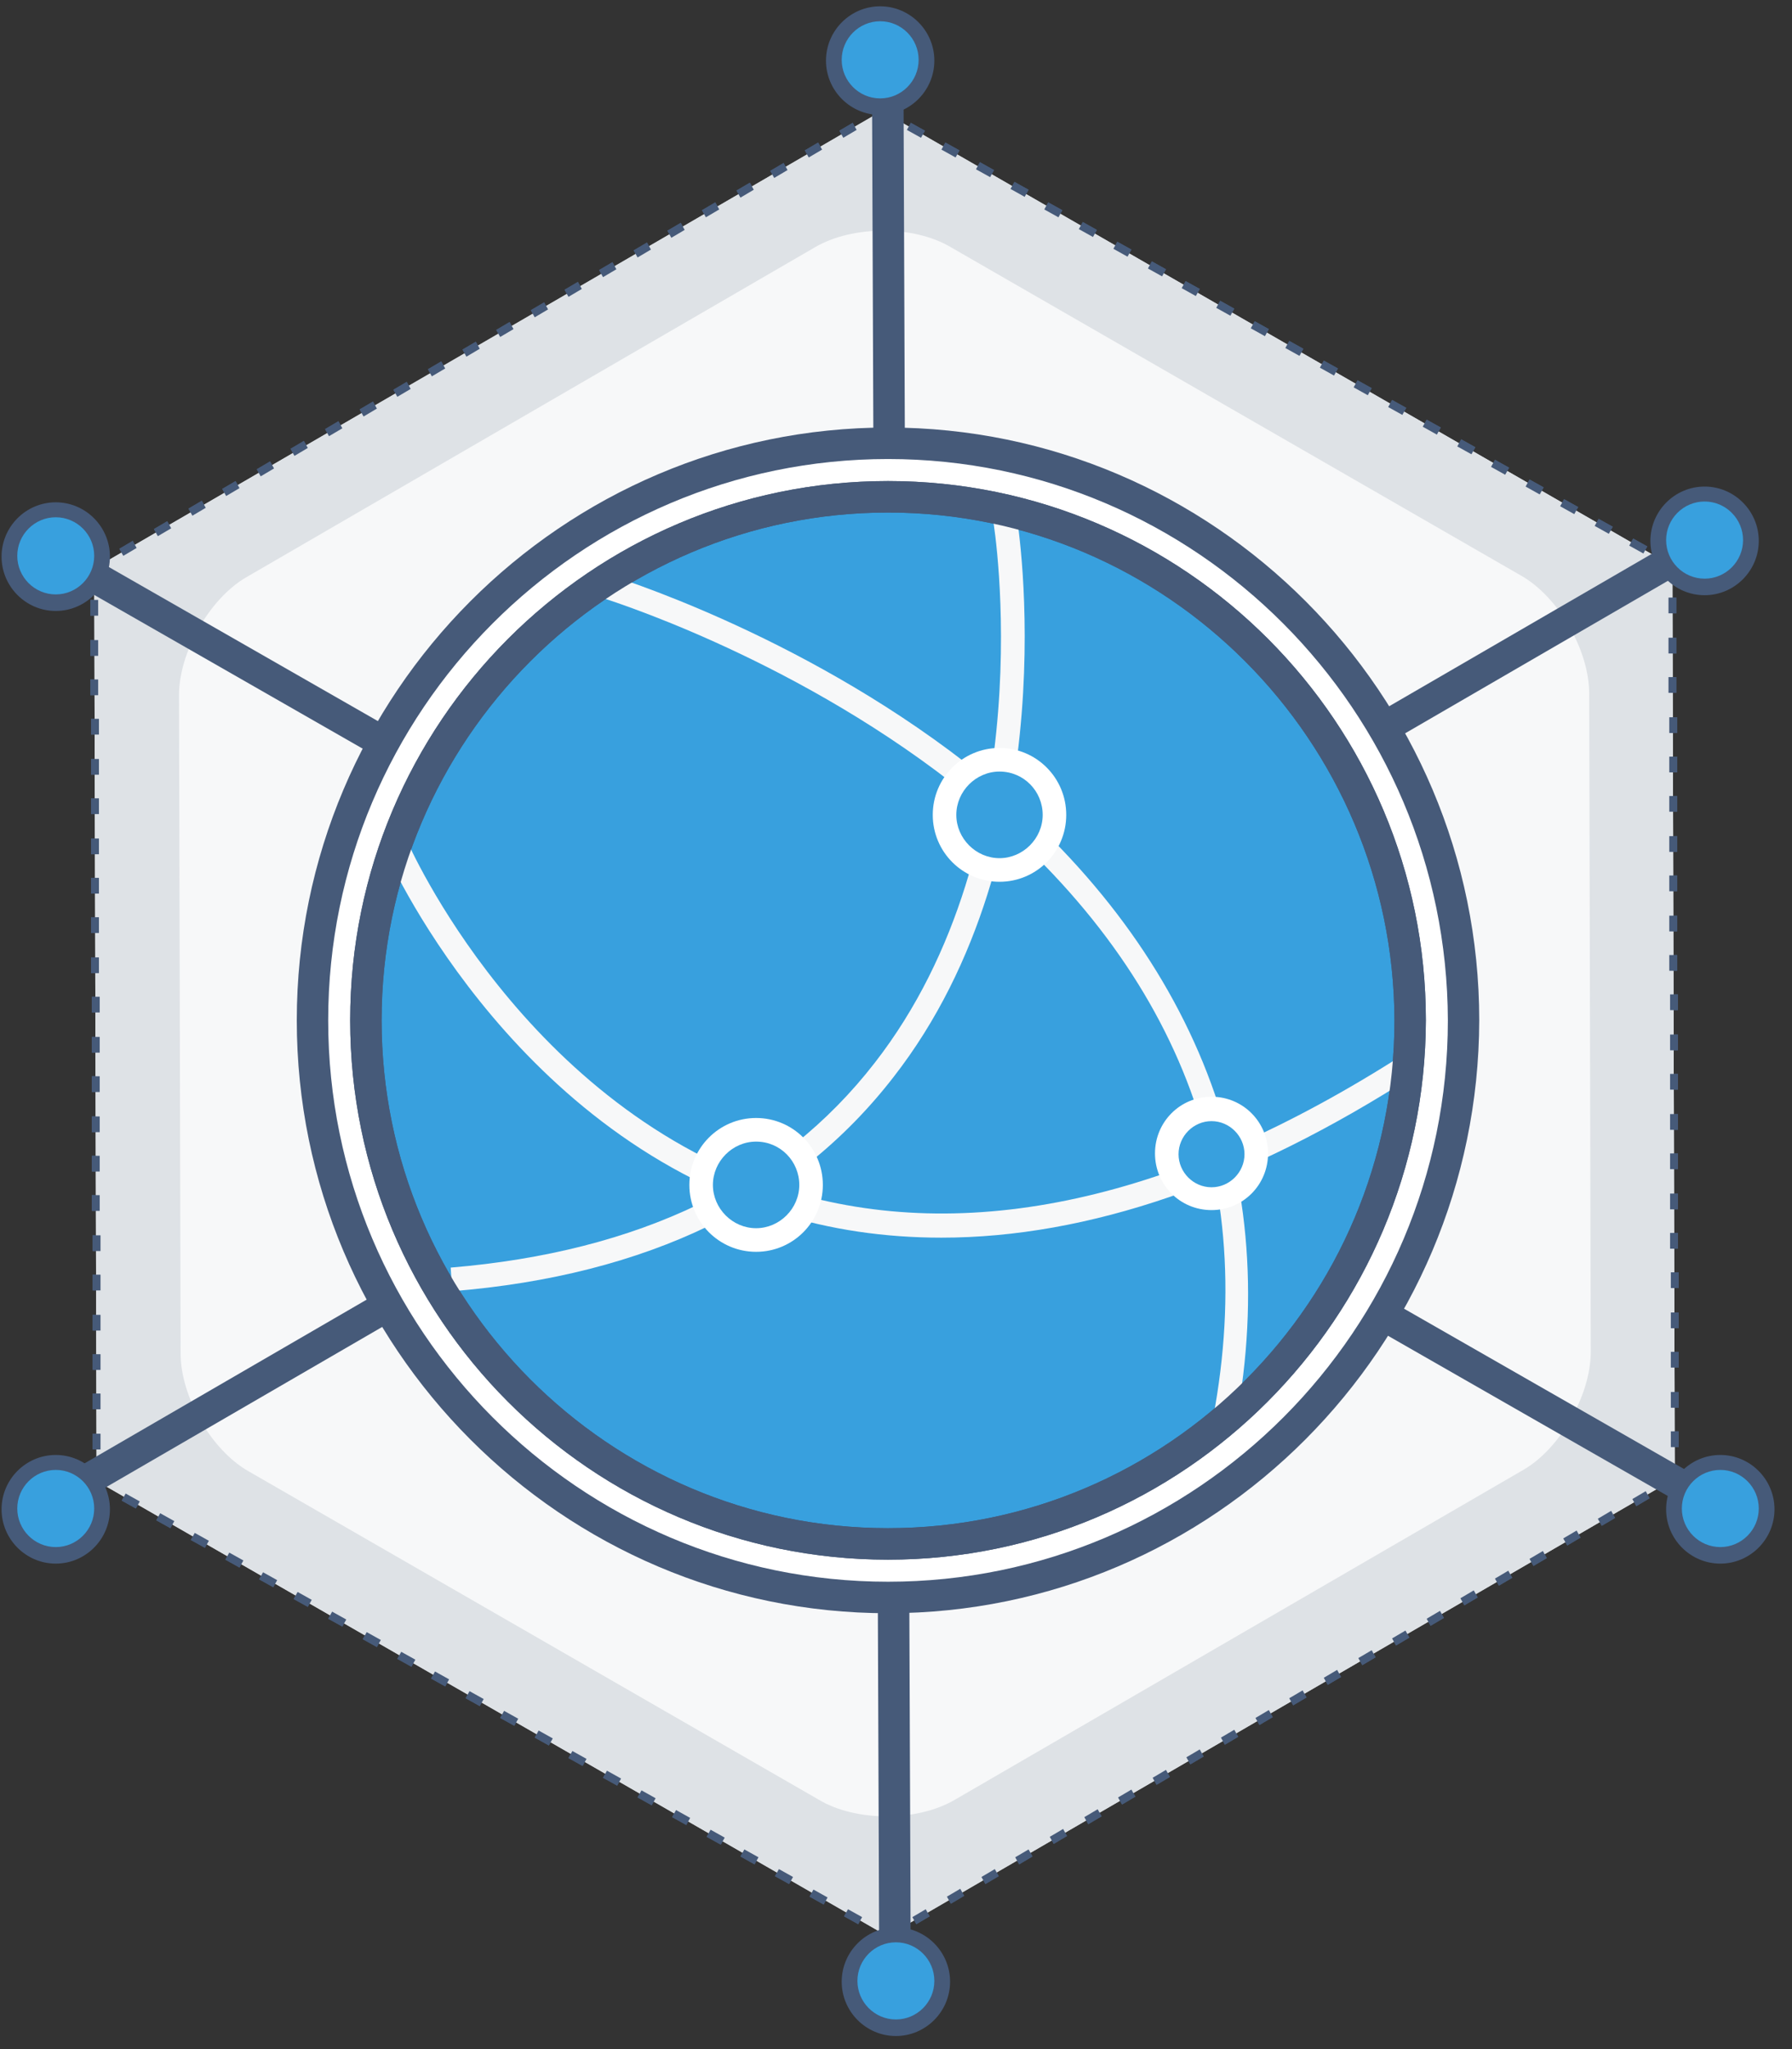 <?xml version="1.0" encoding="UTF-8"?>
<svg width="70px" height="80px" viewBox="0 0 70 80" version="1.1" xmlns="http://www.w3.org/2000/svg" xmlns:xlink="http://www.w3.org/1999/xlink">
    <rect x="0" y="0" width="70" height="80" fill="#333333" stroke="none"/>
    <!-- Generator: Sketch 50 (54983) - http://www.bohemiancoding.com/sketch -->
    <title>未标题-3</title>
    <desc>Created with Sketch.</desc>
    <defs></defs>
    <g id="Page-1" stroke="none" stroke-width="1" fill="none" fill-rule="evenodd">
        <g id="官网-中国队列共享平台" transform="translate(-915, -1215)" fill-rule="nonzero">
            <g id="未标题-3" transform="translate(915, 1215)">
                <g id="XMLID_80_" transform="translate(3.374, 3.996)">
                    <g id="XMLID_29_" transform="translate(0.307, 0.307)" fill="#DEE2E6">
                        <polygon id="Shape" points="0.092 53.515 0 17.89 30.763 0.031 61.648 17.797 61.74 53.423 30.977 71.282"></polygon>
                    </g>
                    <g id="XMLID_16_" fill="#465A79">
                        <g id="XMLID_28_" transform="translate(0, 53.484)">
                            <polygon id="XMLID_399_" points="0.613 0.615 0.245 0.43 0.245 0.031 0.552 0.031 0.552 0.246 0.767 0.369"></polygon>
                        </g>
                        <g id="XMLID_27_" transform="translate(0, 19.365)">
                            <path d="M0.245,33.228 L0.245,32.613 L0.552,32.613 L0.552,33.228 L0.245,33.228 Z M0.245,31.66 L0.245,31.045 L0.552,31.045 L0.552,31.66 L0.245,31.66 Z M0.245,30.123 L0.245,29.509 L0.552,29.509 L0.552,30.123 L0.245,30.123 Z M0.245,28.586 L0.245,27.972 L0.552,27.972 L0.552,28.586 L0.245,28.586 Z M0.245,27.019 L0.245,26.404 L0.552,26.404 L0.552,27.019 L0.245,27.019 Z M0.245,25.482 L0.245,24.867 L0.552,24.867 L0.552,25.482 L0.245,25.482 Z M0.215,23.914 L0.215,23.299 L0.521,23.299 L0.521,23.914 L0.215,23.914 Z M0.215,22.377 L0.215,21.763 L0.521,21.763 L0.521,22.377 L0.215,22.377 Z M0.215,20.84 L0.215,20.226 L0.521,20.226 L0.521,20.84 L0.215,20.84 Z M0.215,19.273 L0.215,18.658 L0.521,18.658 L0.521,19.273 L0.215,19.273 Z M0.215,17.736 L0.215,17.121 L0.521,17.121 L0.521,17.736 L0.215,17.736 Z M0.215,16.168 L0.215,15.553 L0.521,15.553 L0.521,16.168 L0.215,16.168 Z M0.184,14.631 L0.184,14.017 L0.491,14.017 L0.491,14.631 L0.184,14.631 Z M0.184,13.064 L0.184,12.449 L0.491,12.449 L0.491,13.064 L0.184,13.064 Z M0.184,11.527 L0.184,10.912 L0.491,10.912 L0.491,11.527 L0.184,11.527 Z M0.184,9.99 L0.184,9.375 L0.491,9.375 L0.491,9.99 L0.184,9.99 Z M0.184,8.422 L0.184,7.807 L0.491,7.807 L0.491,8.422 L0.184,8.422 Z M0.184,6.885 L0.184,6.271 L0.491,6.271 L0.491,6.885 L0.184,6.885 Z M0.184,5.318 L0.184,4.703 L0.491,4.703 L0.491,5.318 L0.184,5.318 Z M0.153,3.781 L0.153,3.166 L0.46,3.166 L0.46,3.781 L0.153,3.781 Z M0.153,2.244 L0.153,1.629 L0.46,1.629 L0.46,2.244 L0.153,2.244 Z M0.153,0.676 L0.153,0.061 L0.46,0.061 L0.46,0.676 L0.153,0.676 Z" id="XMLID_376_"></path>
                        </g>
                        <g id="XMLID_26_" transform="translate(0, 17.828)">
                            <polygon id="XMLID_375_" points="0.153 0.676 0.153 0.277 0.491 0.061 0.644 0.338 0.46 0.461 0.46 0.676"></polygon>
                        </g>
                        <g id="XMLID_25_" transform="translate(1.227, 0.615)">
                            <path d="M0.215,17.09 L0.061,16.814 L0.583,16.506 L0.736,16.783 L0.215,17.09 Z M1.564,16.322 L1.411,16.045 L1.932,15.738 L2.086,16.015 L1.564,16.322 Z M2.914,15.523 L2.76,15.246 L3.282,14.939 L3.435,15.215 L2.914,15.523 Z M4.233,14.754 L4.079,14.478 L4.601,14.17 L4.754,14.447 L4.233,14.754 Z M5.582,13.986 L5.429,13.709 L5.95,13.402 L6.103,13.678 L5.582,13.986 Z M6.901,13.187 L6.748,12.91 L7.269,12.603 L7.422,12.879 L6.901,13.187 Z M8.25,12.418 L8.097,12.142 L8.618,11.834 L8.772,12.111 L8.25,12.418 Z M9.6,11.65 L9.447,11.373 L9.968,11.066 L10.121,11.342 L9.6,11.65 Z M10.919,10.881 L10.765,10.605 L11.287,10.297 L11.44,10.574 L10.919,10.881 Z M12.268,10.082 L12.115,9.805 L12.636,9.498 L12.79,9.775 L12.268,10.082 Z M13.618,9.314 L13.464,9.037 L13.986,8.73 L14.139,9.006 L13.618,9.314 Z M14.937,8.545 L14.783,8.269 L15.305,7.961 L15.458,8.238 L14.937,8.545 Z M16.286,7.777 L16.133,7.5 L16.654,7.193 L16.808,7.469 L16.286,7.777 Z M17.605,6.978 L17.452,6.701 L17.973,6.394 L18.126,6.67 L17.605,6.978 Z M18.954,6.209 L18.801,5.932 L19.323,5.625 L19.476,5.902 L18.954,6.209 Z M20.304,5.441 L20.151,5.164 L20.672,4.857 L20.825,5.133 L20.304,5.441 Z M21.623,4.672 L21.469,4.396 L21.991,4.088 L22.144,4.365 L21.623,4.672 Z M22.972,3.873 L22.819,3.596 L23.34,3.289 L23.494,3.566 L22.972,3.873 Z M24.322,3.105 L24.168,2.828 L24.69,2.521 L24.843,2.797 L24.322,3.105 Z M25.641,2.336 L25.487,2.059 L26.009,1.752 L26.162,2.029 L25.641,2.336 Z M26.99,1.537 L26.837,1.26 L27.358,0.953 L27.512,1.23 L26.99,1.537 Z M28.34,0.768 L28.186,0.492 L28.708,0.184 L28.861,0.461 L28.34,0.768 Z" id="XMLID_352_"></path>
                        </g>
                        <g id="XMLID_24_" transform="translate(30.671, 0)">
                            <polygon id="XMLID_351_" points="0.215 0.615 0.061 0.338 0.399 0.154 0.736 0.338 0.583 0.615 0.399 0.492"></polygon>
                        </g>
                        <g id="XMLID_23_" transform="translate(31.898, 0.615)">
                            <path d="M28.922,16.998 L28.37,16.691 L28.524,16.414 L29.076,16.722 L28.922,16.998 Z M27.573,16.23 L27.021,15.922 L27.174,15.646 L27.726,15.953 L27.573,16.23 Z M26.223,15.461 L25.671,15.154 L25.825,14.877 L26.377,15.185 L26.223,15.461 Z M24.874,14.693 L24.322,14.385 L24.475,14.109 L25.027,14.416 L24.874,14.693 Z M23.524,13.924 L22.972,13.617 L23.126,13.34 L23.678,13.648 L23.524,13.924 Z M22.206,13.125 L21.653,12.818 L21.807,12.541 L22.359,12.849 L22.206,13.125 Z M20.856,12.357 L20.304,12.049 L20.457,11.773 L21.009,12.08 L20.856,12.357 Z M19.507,11.588 L18.954,11.281 L19.108,11.004 L19.66,11.312 L19.507,11.588 Z M18.157,10.82 L17.605,10.512 L17.758,10.236 L18.31,10.543 L18.157,10.82 Z M16.838,10.051 L16.286,9.744 L16.439,9.467 L16.992,9.775 L16.838,10.051 Z M15.489,9.283 L14.937,8.976 L15.09,8.699 L15.642,9.006 L15.489,9.283 Z M14.139,8.514 L13.587,8.207 L13.74,7.93 L14.293,8.238 L14.139,8.514 Z M12.79,7.715 L12.238,7.408 L12.391,7.131 L12.943,7.439 L12.79,7.715 Z M11.44,6.947 L10.888,6.639 L11.041,6.363 L11.594,6.67 L11.44,6.947 Z M10.121,6.178 L9.569,5.871 L9.723,5.594 L10.275,5.902 L10.121,6.178 Z M8.772,5.41 L8.22,5.103 L8.373,4.826 L8.925,5.133 L8.772,5.41 Z M7.422,4.641 L6.87,4.334 L7.024,4.057 L7.576,4.365 L7.422,4.641 Z M6.073,3.873 L5.521,3.566 L5.674,3.289 L6.226,3.596 L6.073,3.873 Z M4.754,3.074 L4.202,2.766 L4.355,2.49 L4.907,2.797 L4.754,3.074 Z M3.404,2.305 L2.852,1.998 L3.006,1.721 L3.558,2.029 L3.404,2.305 Z M2.055,1.537 L1.503,1.23 L1.656,0.953 L2.208,1.26 L2.055,1.537 Z M0.705,0.768 L0.153,0.461 L0.307,0.184 L0.859,0.492 L0.705,0.768 Z" id="XMLID_328_"></path>
                        </g>
                        <g id="XMLID_22_" transform="translate(61.341, 17.828)">
                            <polygon id="XMLID_327_" points="0.46 0.584 0.46 0.369 0.276 0.246 0.429 0 0.767 0.184 0.767 0.584"></polygon>
                        </g>
                        <g id="XMLID_21_" transform="translate(61.648, 19.058)">
                            <path d="M0.245,33.443 L0.245,32.828 L0.552,32.828 L0.552,33.443 L0.245,33.443 Z M0.245,31.906 L0.245,31.291 L0.552,31.291 L0.552,31.906 L0.245,31.906 Z M0.245,30.338 L0.245,29.724 L0.552,29.724 L0.552,30.338 L0.245,30.338 Z M0.245,28.802 L0.245,28.187 L0.552,28.187 L0.552,28.802 L0.245,28.802 Z M0.245,27.234 L0.245,26.619 L0.552,26.619 L0.552,27.234 L0.245,27.234 Z M0.215,25.697 L0.215,25.082 L0.521,25.082 L0.521,25.697 L0.215,25.697 Z M0.215,24.16 L0.215,23.545 L0.521,23.545 L0.521,24.16 L0.215,24.16 Z M0.215,22.592 L0.215,21.978 L0.521,21.978 L0.521,22.592 L0.215,22.592 Z M0.215,21.056 L0.215,20.441 L0.521,20.441 L0.521,21.056 L0.215,21.056 Z M0.215,19.488 L0.215,18.873 L0.521,18.873 L0.521,19.488 L0.215,19.488 Z M0.215,17.951 L0.215,17.336 L0.521,17.336 L0.521,17.951 L0.215,17.951 Z M0.215,16.383 L0.215,15.769 L0.521,15.769 L0.521,16.383 L0.215,16.383 Z M0.184,14.846 L0.184,14.232 L0.491,14.232 L0.491,14.846 L0.184,14.846 Z M0.184,13.31 L0.184,12.695 L0.491,12.695 L0.491,13.31 L0.184,13.31 Z M0.184,11.742 L0.184,11.127 L0.491,11.127 L0.491,11.742 L0.184,11.742 Z M0.184,10.205 L0.184,9.59 L0.491,9.59 L0.491,10.205 L0.184,10.205 Z M0.184,8.637 L0.184,8.023 L0.491,8.023 L0.491,8.637 L0.184,8.637 Z M0.184,7.1 L0.184,6.486 L0.491,6.486 L0.491,7.1 L0.184,7.1 Z M0.184,5.564 L0.184,4.949 L0.491,4.949 L0.491,5.564 L0.184,5.564 Z M0.153,3.996 L0.153,3.381 L0.46,3.381 L0.46,3.996 L0.153,3.996 Z M0.153,2.459 L0.153,1.844 L0.46,1.844 L0.46,2.459 L0.153,2.459 Z M0.153,0.891 L0.153,0.277 L0.46,0.277 L0.46,0.891 L0.153,0.891 Z" id="XMLID_304_"></path>
                        </g>
                        <g id="XMLID_20_" transform="translate(61.648, 53.177)">
                            <polygon id="XMLID_303_" points="0.215 0.861 0.061 0.584 0.245 0.461 0.245 0.246 0.552 0.246 0.552 0.645"></polygon>
                        </g>
                        <g id="XMLID_19_" transform="translate(32.204, 54.099)">
                            <path d="M0.215,17.029 L0.061,16.752 L0.583,16.445 L0.736,16.722 L0.215,17.029 Z M1.564,16.23 L1.411,15.953 L1.932,15.646 L2.086,15.922 L1.564,16.23 Z M2.914,15.461 L2.76,15.185 L3.282,14.877 L3.435,15.154 L2.914,15.461 Z M4.233,14.693 L4.079,14.416 L4.601,14.109 L4.754,14.385 L4.233,14.693 Z M5.582,13.894 L5.429,13.617 L5.95,13.31 L6.103,13.586 L5.582,13.894 Z M6.932,13.125 L6.778,12.849 L7.3,12.541 L7.453,12.818 L6.932,13.125 Z M8.25,12.357 L8.097,12.08 L8.618,11.773 L8.772,12.049 L8.25,12.357 Z M9.6,11.588 L9.447,11.312 L9.968,11.004 L10.121,11.281 L9.6,11.588 Z M10.919,10.789 L10.765,10.512 L11.287,10.205 L11.44,10.482 L10.919,10.789 Z M12.268,10.021 L12.115,9.744 L12.636,9.437 L12.79,9.713 L12.268,10.021 Z M13.618,9.252 L13.464,8.976 L13.986,8.668 L14.139,8.945 L13.618,9.252 Z M14.937,8.484 L14.783,8.207 L15.305,7.9 L15.458,8.176 L14.937,8.484 Z M16.286,7.685 L16.133,7.408 L16.654,7.1 L16.808,7.377 L16.286,7.685 Z M17.636,6.916 L17.482,6.639 L18.004,6.332 L18.157,6.609 L17.636,6.916 Z M18.954,6.148 L18.801,5.871 L19.323,5.564 L19.476,5.84 L18.954,6.148 Z M20.304,5.379 L20.151,5.103 L20.672,4.795 L20.825,5.072 L20.304,5.379 Z M21.623,4.58 L21.469,4.303 L21.991,3.996 L22.144,4.273 L21.623,4.58 Z M22.972,3.812 L22.819,3.535 L23.34,3.227 L23.494,3.504 L22.972,3.812 Z M24.322,3.043 L24.168,2.766 L24.69,2.459 L24.843,2.736 L24.322,3.043 Z M25.641,2.244 L25.487,1.967 L26.009,1.66 L26.162,1.936 L25.641,2.244 Z M26.99,1.475 L26.837,1.199 L27.358,0.891 L27.512,1.168 L26.99,1.475 Z M28.34,0.707 L28.186,0.43 L28.708,0.123 L28.861,0.4 L28.34,0.707 Z" id="XMLID_280_"></path>
                        </g>
                        <g id="XMLID_18_" transform="translate(30.671, 71.312)">
                            <polygon id="XMLID_279_" points="0.613 0.461 0.276 0.277 0.429 0 0.613 0.123 0.797 0 0.951 0.277"></polygon>
                        </g>
                        <g id="XMLID_17_" transform="translate(1.227, 54.099)">
                            <path d="M28.922,17.029 L28.37,16.722 L28.524,16.445 L29.076,16.752 L28.922,17.029 Z M27.573,16.26 L27.021,15.953 L27.174,15.676 L27.726,15.984 L27.573,16.26 Z M26.223,15.461 L25.671,15.154 L25.825,14.877 L26.377,15.185 L26.223,15.461 Z M24.874,14.693 L24.322,14.385 L24.475,14.109 L25.027,14.416 L24.874,14.693 Z M23.555,13.924 L23.003,13.617 L23.156,13.34 L23.708,13.648 L23.555,13.924 Z M22.206,13.156 L21.653,12.849 L21.807,12.572 L22.359,12.879 L22.206,13.156 Z M20.856,12.387 L20.304,12.08 L20.457,11.803 L21.009,12.111 L20.856,12.387 Z M19.507,11.619 L18.954,11.312 L19.108,11.035 L19.66,11.342 L19.507,11.619 Z M18.157,10.851 L17.605,10.543 L17.758,10.267 L18.31,10.574 L18.157,10.851 Z M16.838,10.051 L16.286,9.744 L16.439,9.467 L16.992,9.775 L16.838,10.051 Z M15.489,9.283 L14.937,8.976 L15.09,8.699 L15.642,9.006 L15.489,9.283 Z M14.139,8.514 L13.587,8.207 L13.74,7.93 L14.293,8.238 L14.139,8.514 Z M12.79,7.746 L12.238,7.439 L12.391,7.162 L12.943,7.469 L12.79,7.746 Z M11.471,6.978 L10.919,6.67 L11.072,6.394 L11.624,6.701 L11.471,6.978 Z M10.121,6.209 L9.569,5.902 L9.723,5.625 L10.275,5.932 L10.121,6.209 Z M8.772,5.41 L8.22,5.103 L8.373,4.826 L8.925,5.133 L8.772,5.41 Z M7.422,4.641 L6.87,4.334 L7.024,4.057 L7.576,4.365 L7.422,4.641 Z M6.073,3.873 L5.521,3.566 L5.674,3.289 L6.226,3.596 L6.073,3.873 Z M4.754,3.105 L4.202,2.797 L4.355,2.521 L4.907,2.828 L4.754,3.105 Z M3.404,2.336 L2.852,2.029 L3.006,1.752 L3.558,2.059 L3.404,2.336 Z M2.055,1.568 L1.503,1.26 L1.656,0.984 L2.208,1.291 L2.055,1.568 Z M0.705,0.799 L0.153,0.492 L0.307,0.215 L0.859,0.523 L0.705,0.799 Z" id="XMLID_256_"></path>
                        </g>
                    </g>
                </g>
                <g id="XMLID_83_" transform="translate(3.374, 3.996)">
                    <g id="XMLID_15_" transform="translate(0.307, 0.307)" fill="#DEE2E6">
                        <polygon id="Shape" points="0.092 53.515 0 17.89 30.763 0.031 61.648 17.797 61.74 53.423 30.977 71.282"></polygon>
                    </g>
                    <g id="XMLID_2_" fill="#465A79">
                        <g id="XMLID_14_" transform="translate(0, 53.484)">
                            <polygon id="XMLID_255_" points="0.613 0.615 0.245 0.43 0.245 0.031 0.552 0.031 0.552 0.246 0.767 0.369"></polygon>
                        </g>
                        <g id="XMLID_13_" transform="translate(0, 19.365)">
                            <path d="M0.245,33.228 L0.245,32.613 L0.552,32.613 L0.552,33.228 L0.245,33.228 Z M0.245,31.66 L0.245,31.045 L0.552,31.045 L0.552,31.66 L0.245,31.66 Z M0.245,30.123 L0.245,29.509 L0.552,29.509 L0.552,30.123 L0.245,30.123 Z M0.245,28.586 L0.245,27.972 L0.552,27.972 L0.552,28.586 L0.245,28.586 Z M0.245,27.019 L0.245,26.404 L0.552,26.404 L0.552,27.019 L0.245,27.019 Z M0.245,25.482 L0.245,24.867 L0.552,24.867 L0.552,25.482 L0.245,25.482 Z M0.215,23.914 L0.215,23.299 L0.521,23.299 L0.521,23.914 L0.215,23.914 Z M0.215,22.377 L0.215,21.763 L0.521,21.763 L0.521,22.377 L0.215,22.377 Z M0.215,20.84 L0.215,20.226 L0.521,20.226 L0.521,20.84 L0.215,20.84 Z M0.215,19.273 L0.215,18.658 L0.521,18.658 L0.521,19.273 L0.215,19.273 Z M0.215,17.736 L0.215,17.121 L0.521,17.121 L0.521,17.736 L0.215,17.736 Z M0.215,16.168 L0.215,15.553 L0.521,15.553 L0.521,16.168 L0.215,16.168 Z M0.184,14.631 L0.184,14.017 L0.491,14.017 L0.491,14.631 L0.184,14.631 Z M0.184,13.064 L0.184,12.449 L0.491,12.449 L0.491,13.064 L0.184,13.064 Z M0.184,11.527 L0.184,10.912 L0.491,10.912 L0.491,11.527 L0.184,11.527 Z M0.184,9.99 L0.184,9.375 L0.491,9.375 L0.491,9.99 L0.184,9.99 Z M0.184,8.422 L0.184,7.807 L0.491,7.807 L0.491,8.422 L0.184,8.422 Z M0.184,6.885 L0.184,6.271 L0.491,6.271 L0.491,6.885 L0.184,6.885 Z M0.184,5.318 L0.184,4.703 L0.491,4.703 L0.491,5.318 L0.184,5.318 Z M0.153,3.781 L0.153,3.166 L0.46,3.166 L0.46,3.781 L0.153,3.781 Z M0.153,2.244 L0.153,1.629 L0.46,1.629 L0.46,2.244 L0.153,2.244 Z M0.153,0.676 L0.153,0.061 L0.46,0.061 L0.46,0.676 L0.153,0.676 Z" id="XMLID_232_"></path>
                        </g>
                        <g id="XMLID_12_" transform="translate(0, 17.828)">
                            <polygon id="XMLID_231_" points="0.153 0.676 0.153 0.277 0.491 0.061 0.644 0.338 0.46 0.461 0.46 0.676"></polygon>
                        </g>
                        <g id="XMLID_11_" transform="translate(1.227, 0.615)">
                            <path d="M0.215,17.09 L0.061,16.814 L0.583,16.506 L0.736,16.783 L0.215,17.09 Z M1.564,16.322 L1.411,16.045 L1.932,15.738 L2.086,16.015 L1.564,16.322 Z M2.914,15.523 L2.76,15.246 L3.282,14.939 L3.435,15.215 L2.914,15.523 Z M4.233,14.754 L4.079,14.478 L4.601,14.17 L4.754,14.447 L4.233,14.754 Z M5.582,13.986 L5.429,13.709 L5.95,13.402 L6.103,13.678 L5.582,13.986 Z M6.901,13.187 L6.748,12.91 L7.269,12.603 L7.422,12.879 L6.901,13.187 Z M8.25,12.418 L8.097,12.142 L8.618,11.834 L8.772,12.111 L8.25,12.418 Z M9.6,11.65 L9.447,11.373 L9.968,11.066 L10.121,11.342 L9.6,11.65 Z M10.919,10.881 L10.765,10.605 L11.287,10.297 L11.44,10.574 L10.919,10.881 Z M12.268,10.082 L12.115,9.805 L12.636,9.498 L12.79,9.775 L12.268,10.082 Z M13.618,9.314 L13.464,9.037 L13.986,8.73 L14.139,9.006 L13.618,9.314 Z M14.937,8.545 L14.783,8.269 L15.305,7.961 L15.458,8.238 L14.937,8.545 Z M16.286,7.777 L16.133,7.5 L16.654,7.193 L16.808,7.469 L16.286,7.777 Z M17.605,6.978 L17.452,6.701 L17.973,6.394 L18.126,6.67 L17.605,6.978 Z M18.954,6.209 L18.801,5.932 L19.323,5.625 L19.476,5.902 L18.954,6.209 Z M20.304,5.441 L20.151,5.164 L20.672,4.857 L20.825,5.133 L20.304,5.441 Z M21.623,4.672 L21.469,4.396 L21.991,4.088 L22.144,4.365 L21.623,4.672 Z M22.972,3.873 L22.819,3.596 L23.34,3.289 L23.494,3.566 L22.972,3.873 Z M24.322,3.105 L24.168,2.828 L24.69,2.521 L24.843,2.797 L24.322,3.105 Z M25.641,2.336 L25.487,2.059 L26.009,1.752 L26.162,2.029 L25.641,2.336 Z M26.99,1.537 L26.837,1.26 L27.358,0.953 L27.512,1.23 L26.99,1.537 Z M28.34,0.768 L28.186,0.492 L28.708,0.184 L28.861,0.461 L28.34,0.768 Z" id="XMLID_208_"></path>
                        </g>
                        <g id="XMLID_10_" transform="translate(30.671, 0)">
                            <polygon id="XMLID_207_" points="0.215 0.615 0.061 0.338 0.399 0.154 0.736 0.338 0.583 0.615 0.399 0.492"></polygon>
                        </g>
                        <g id="XMLID_9_" transform="translate(31.898, 0.615)">
                            <path d="M28.922,16.998 L28.37,16.691 L28.524,16.414 L29.076,16.722 L28.922,16.998 Z M27.573,16.23 L27.021,15.922 L27.174,15.646 L27.726,15.953 L27.573,16.23 Z M26.223,15.461 L25.671,15.154 L25.825,14.877 L26.377,15.185 L26.223,15.461 Z M24.874,14.693 L24.322,14.385 L24.475,14.109 L25.027,14.416 L24.874,14.693 Z M23.524,13.924 L22.972,13.617 L23.126,13.34 L23.678,13.648 L23.524,13.924 Z M22.206,13.125 L21.653,12.818 L21.807,12.541 L22.359,12.849 L22.206,13.125 Z M20.856,12.357 L20.304,12.049 L20.457,11.773 L21.009,12.08 L20.856,12.357 Z M19.507,11.588 L18.954,11.281 L19.108,11.004 L19.66,11.312 L19.507,11.588 Z M18.157,10.82 L17.605,10.512 L17.758,10.236 L18.31,10.543 L18.157,10.82 Z M16.838,10.051 L16.286,9.744 L16.439,9.467 L16.992,9.775 L16.838,10.051 Z M15.489,9.283 L14.937,8.976 L15.09,8.699 L15.642,9.006 L15.489,9.283 Z M14.139,8.514 L13.587,8.207 L13.74,7.93 L14.293,8.238 L14.139,8.514 Z M12.79,7.715 L12.238,7.408 L12.391,7.131 L12.943,7.439 L12.79,7.715 Z M11.44,6.947 L10.888,6.639 L11.041,6.363 L11.594,6.67 L11.44,6.947 Z M10.121,6.178 L9.569,5.871 L9.723,5.594 L10.275,5.902 L10.121,6.178 Z M8.772,5.41 L8.22,5.103 L8.373,4.826 L8.925,5.133 L8.772,5.41 Z M7.422,4.641 L6.87,4.334 L7.024,4.057 L7.576,4.365 L7.422,4.641 Z M6.073,3.873 L5.521,3.566 L5.674,3.289 L6.226,3.596 L6.073,3.873 Z M4.754,3.074 L4.202,2.766 L4.355,2.49 L4.907,2.797 L4.754,3.074 Z M3.404,2.305 L2.852,1.998 L3.006,1.721 L3.558,2.029 L3.404,2.305 Z M2.055,1.537 L1.503,1.23 L1.656,0.953 L2.208,1.26 L2.055,1.537 Z M0.705,0.768 L0.153,0.461 L0.307,0.184 L0.859,0.492 L0.705,0.768 Z" id="XMLID_184_"></path>
                        </g>
                        <g id="XMLID_8_" transform="translate(61.341, 17.828)">
                            <polygon id="XMLID_183_" points="0.46 0.584 0.46 0.369 0.276 0.246 0.429 0 0.767 0.184 0.767 0.584"></polygon>
                        </g>
                        <g id="XMLID_7_" transform="translate(61.648, 19.058)">
                            <path d="M0.245,33.443 L0.245,32.828 L0.552,32.828 L0.552,33.443 L0.245,33.443 Z M0.245,31.906 L0.245,31.291 L0.552,31.291 L0.552,31.906 L0.245,31.906 Z M0.245,30.338 L0.245,29.724 L0.552,29.724 L0.552,30.338 L0.245,30.338 Z M0.245,28.802 L0.245,28.187 L0.552,28.187 L0.552,28.802 L0.245,28.802 Z M0.245,27.234 L0.245,26.619 L0.552,26.619 L0.552,27.234 L0.245,27.234 Z M0.215,25.697 L0.215,25.082 L0.521,25.082 L0.521,25.697 L0.215,25.697 Z M0.215,24.16 L0.215,23.545 L0.521,23.545 L0.521,24.16 L0.215,24.16 Z M0.215,22.592 L0.215,21.978 L0.521,21.978 L0.521,22.592 L0.215,22.592 Z M0.215,21.056 L0.215,20.441 L0.521,20.441 L0.521,21.056 L0.215,21.056 Z M0.215,19.488 L0.215,18.873 L0.521,18.873 L0.521,19.488 L0.215,19.488 Z M0.215,17.951 L0.215,17.336 L0.521,17.336 L0.521,17.951 L0.215,17.951 Z M0.215,16.383 L0.215,15.769 L0.521,15.769 L0.521,16.383 L0.215,16.383 Z M0.184,14.846 L0.184,14.232 L0.491,14.232 L0.491,14.846 L0.184,14.846 Z M0.184,13.31 L0.184,12.695 L0.491,12.695 L0.491,13.31 L0.184,13.31 Z M0.184,11.742 L0.184,11.127 L0.491,11.127 L0.491,11.742 L0.184,11.742 Z M0.184,10.205 L0.184,9.59 L0.491,9.59 L0.491,10.205 L0.184,10.205 Z M0.184,8.637 L0.184,8.023 L0.491,8.023 L0.491,8.637 L0.184,8.637 Z M0.184,7.1 L0.184,6.486 L0.491,6.486 L0.491,7.1 L0.184,7.1 Z M0.184,5.564 L0.184,4.949 L0.491,4.949 L0.491,5.564 L0.184,5.564 Z M0.153,3.996 L0.153,3.381 L0.46,3.381 L0.46,3.996 L0.153,3.996 Z M0.153,2.459 L0.153,1.844 L0.46,1.844 L0.46,2.459 L0.153,2.459 Z M0.153,0.891 L0.153,0.277 L0.46,0.277 L0.46,0.891 L0.153,0.891 Z" id="XMLID_158_"></path>
                        </g>
                        <g id="XMLID_6_" transform="translate(61.648, 53.177)">
                            <polygon id="XMLID_156_" points="0.215 0.861 0.061 0.584 0.245 0.461 0.245 0.246 0.552 0.246 0.552 0.645"></polygon>
                        </g>
                        <g id="XMLID_5_" transform="translate(32.204, 54.099)">
                            <path d="M0.215,17.029 L0.061,16.752 L0.583,16.445 L0.736,16.722 L0.215,17.029 Z M1.564,16.23 L1.411,15.953 L1.932,15.646 L2.086,15.922 L1.564,16.23 Z M2.914,15.461 L2.76,15.185 L3.282,14.877 L3.435,15.154 L2.914,15.461 Z M4.233,14.693 L4.079,14.416 L4.601,14.109 L4.754,14.385 L4.233,14.693 Z M5.582,13.894 L5.429,13.617 L5.95,13.31 L6.103,13.586 L5.582,13.894 Z M6.932,13.125 L6.778,12.849 L7.3,12.541 L7.453,12.818 L6.932,13.125 Z M8.25,12.357 L8.097,12.08 L8.618,11.773 L8.772,12.049 L8.25,12.357 Z M9.6,11.588 L9.447,11.312 L9.968,11.004 L10.121,11.281 L9.6,11.588 Z M10.919,10.789 L10.765,10.512 L11.287,10.205 L11.44,10.482 L10.919,10.789 Z M12.268,10.021 L12.115,9.744 L12.636,9.437 L12.79,9.713 L12.268,10.021 Z M13.618,9.252 L13.464,8.976 L13.986,8.668 L14.139,8.945 L13.618,9.252 Z M14.937,8.484 L14.783,8.207 L15.305,7.9 L15.458,8.176 L14.937,8.484 Z M16.286,7.685 L16.133,7.408 L16.654,7.1 L16.808,7.377 L16.286,7.685 Z M17.636,6.916 L17.482,6.639 L18.004,6.332 L18.157,6.609 L17.636,6.916 Z M18.954,6.148 L18.801,5.871 L19.323,5.564 L19.476,5.84 L18.954,6.148 Z M20.304,5.379 L20.151,5.103 L20.672,4.795 L20.825,5.072 L20.304,5.379 Z M21.623,4.58 L21.469,4.303 L21.991,3.996 L22.144,4.273 L21.623,4.58 Z M22.972,3.812 L22.819,3.535 L23.34,3.227 L23.494,3.504 L22.972,3.812 Z M24.322,3.043 L24.168,2.766 L24.69,2.459 L24.843,2.736 L24.322,3.043 Z M25.641,2.244 L25.487,1.967 L26.009,1.66 L26.162,1.936 L25.641,2.244 Z M26.99,1.475 L26.837,1.199 L27.358,0.891 L27.512,1.168 L26.99,1.475 Z M28.34,0.707 L28.186,0.43 L28.708,0.123 L28.861,0.4 L28.34,0.707 Z" id="XMLID_132_"></path>
                        </g>
                        <g id="XMLID_4_" transform="translate(30.671, 71.312)">
                            <polygon id="XMLID_131_" points="0.613 0.461 0.276 0.277 0.429 0 0.613 0.123 0.797 0 0.951 0.277"></polygon>
                        </g>
                        <g id="XMLID_3_" transform="translate(1.227, 54.099)">
                            <path d="M28.922,17.029 L28.37,16.722 L28.524,16.445 L29.076,16.752 L28.922,17.029 Z M27.573,16.26 L27.021,15.953 L27.174,15.676 L27.726,15.984 L27.573,16.26 Z M26.223,15.461 L25.671,15.154 L25.825,14.877 L26.377,15.185 L26.223,15.461 Z M24.874,14.693 L24.322,14.385 L24.475,14.109 L25.027,14.416 L24.874,14.693 Z M23.555,13.924 L23.003,13.617 L23.156,13.34 L23.708,13.648 L23.555,13.924 Z M22.206,13.156 L21.653,12.849 L21.807,12.572 L22.359,12.879 L22.206,13.156 Z M20.856,12.387 L20.304,12.08 L20.457,11.803 L21.009,12.111 L20.856,12.387 Z M19.507,11.619 L18.954,11.312 L19.108,11.035 L19.66,11.342 L19.507,11.619 Z M18.157,10.851 L17.605,10.543 L17.758,10.267 L18.31,10.574 L18.157,10.851 Z M16.838,10.051 L16.286,9.744 L16.439,9.467 L16.992,9.775 L16.838,10.051 Z M15.489,9.283 L14.937,8.976 L15.09,8.699 L15.642,9.006 L15.489,9.283 Z M14.139,8.514 L13.587,8.207 L13.74,7.93 L14.293,8.238 L14.139,8.514 Z M12.79,7.746 L12.238,7.439 L12.391,7.162 L12.943,7.469 L12.79,7.746 Z M11.471,6.978 L10.919,6.67 L11.072,6.394 L11.624,6.701 L11.471,6.978 Z M10.121,6.209 L9.569,5.902 L9.723,5.625 L10.275,5.932 L10.121,6.209 Z M8.772,5.41 L8.22,5.103 L8.373,4.826 L8.925,5.133 L8.772,5.41 Z M7.422,4.641 L6.87,4.334 L7.024,4.057 L7.576,4.365 L7.422,4.641 Z M6.073,3.873 L5.521,3.566 L5.674,3.289 L6.226,3.596 L6.073,3.873 Z M4.754,3.105 L4.202,2.797 L4.355,2.521 L4.907,2.828 L4.754,3.105 Z M3.404,2.336 L2.852,2.029 L3.006,1.752 L3.558,2.059 L3.404,2.336 Z M2.055,1.568 L1.503,1.26 L1.656,0.984 L2.208,1.291 L2.055,1.568 Z M0.705,0.799 L0.153,0.492 L0.307,0.215 L0.859,0.523 L0.705,0.799 Z" id="XMLID_105_"></path>
                        </g>
                    </g>
                </g>
                <g id="XMLID_84_" transform="translate(6.748, 8.914)" fill="#F7F8F9">
                    <path d="M2.975,48.535 C1.503,47.706 0.307,45.615 0.307,43.925 L0.245,18.228 C0.245,16.537 1.442,14.447 2.883,13.617 L25.089,0.738 C26.561,-0.123 28.953,-0.123 30.395,0.738 L52.662,13.555 C54.134,14.385 55.33,16.476 55.33,18.166 L55.391,43.863 C55.391,45.554 54.195,47.644 52.754,48.474 L30.548,61.353 C29.076,62.214 26.683,62.214 25.242,61.353 L2.975,48.535 Z" id="Shape"></path>
                </g>
                <g id="XMLID_94_" transform="translate(2.147, 21.209)" fill="#465A79">
                    <rect id="XMLID_104_" transform="translate(32.175, 18.846) rotate(29.783) translate(-32.175, -18.846) " x="-4.521" y="18.232" width="73.394" height="1.229"></rect>
                </g>
                <g id="XMLID_101_" transform="translate(1.143, 20.287)" fill="#465A79">
                    <rect id="XMLID_103_" transform="translate(33.202, 19.548) rotate(59.886) translate(-33.202, -19.548) " x="32.589" y="-17.751" width="1.227" height="74.599"></rect>
                </g>
                <g id="XMLID_100_" transform="translate(34.044, 2.766)" fill="#465A79">
                    <rect id="XMLID_102_" transform="translate(0.775, 37.113) rotate(89.78) translate(-0.775, -37.113) " x="-36.137" y="36.499" width="73.825" height="1.23"></rect>
                </g>
                <g id="XMLID_82_" transform="translate(11.348, 16.599)">
                    <ellipse id="XMLID_55_" fill="#FFFFFF" cx="23.34" cy="23.238" rx="22.482" ry="22.531"></ellipse>
                    <path d="M23.34,46.384 C10.612,46.384 0.245,35.994 0.245,23.238 C0.245,10.482 10.612,0.092 23.34,0.092 C36.069,0.092 46.435,10.482 46.435,23.238 C46.405,35.994 36.069,46.384 23.34,46.384 Z M23.34,1.322 C11.287,1.322 1.472,11.158 1.472,23.238 C1.472,35.318 11.287,45.154 23.34,45.154 C35.394,45.154 45.209,35.318 45.209,23.238 C45.178,11.158 35.394,1.322 23.34,1.322 Z" id="XMLID_90_" fill="#465A79"></path>
                </g>
                <g id="XMLID_98_" transform="translate(13.495, 18.75)">
                    <path d="M41.559,21.086 C41.559,32.367 32.419,41.527 21.163,41.527 C9.907,41.527 0.767,32.367 0.767,21.086 C0.767,9.805 9.907,0.645 21.163,0.645 C32.419,0.645 41.559,9.805 41.559,21.086 Z" id="XMLID_78_" fill="#38A0DE"></path>
                    <path d="M21.193,42.142 C9.6,42.142 0.184,32.705 0.184,21.086 C0.184,9.467 9.6,0.031 21.193,0.031 C32.787,0.031 42.203,9.467 42.203,21.086 C42.172,32.705 32.756,42.142 21.193,42.142 Z M21.193,1.26 C10.305,1.26 1.411,10.144 1.411,21.086 C1.411,31.998 10.275,40.912 21.193,40.912 C32.112,40.912 40.976,32.029 40.976,21.086 C40.945,10.174 32.082,1.26 21.193,1.26 Z" id="XMLID_81_" fill="#465A79"></path>
                </g>
                <g id="XMLID_121_" transform="translate(32.818, 75.001)">
                    <path d="M3.987,2.336 C3.987,3.35 3.159,4.15 2.178,4.15 C1.196,4.15 0.368,3.32 0.368,2.336 C0.368,1.352 1.196,0.523 2.178,0.523 C3.159,0.523 3.987,1.322 3.987,2.336 Z" id="XMLID_73_" fill="#38A0DE"></path>
                    <path d="M2.178,4.488 C1.012,4.488 0.061,3.535 0.061,2.367 C0.061,1.199 1.012,0.246 2.178,0.246 C3.343,0.246 4.294,1.199 4.294,2.367 C4.294,3.535 3.343,4.488 2.178,4.488 Z M2.178,0.83 C1.35,0.83 0.675,1.506 0.675,2.336 C0.675,3.166 1.35,3.842 2.178,3.842 C3.006,3.842 3.68,3.166 3.68,2.336 C3.68,1.506 3.006,0.83 2.178,0.83 Z" id="XMLID_75_" fill="#465A79"></path>
                </g>
                <g id="XMLID_123_" transform="translate(65.022, 56.558)">
                    <path d="M3.987,2.336 C3.987,3.35 3.159,4.15 2.178,4.15 C1.165,4.15 0.368,3.32 0.368,2.336 C0.368,1.322 1.196,0.523 2.178,0.523 C3.159,0.523 3.987,1.322 3.987,2.336 Z" id="XMLID_68_" fill="#38A0DE"></path>
                    <path d="M2.178,4.488 C1.012,4.488 0.061,3.535 0.061,2.367 C0.061,1.199 1.012,0.246 2.178,0.246 C3.343,0.246 4.294,1.199 4.294,2.367 C4.294,3.535 3.343,4.488 2.178,4.488 Z M2.178,0.83 C1.35,0.83 0.675,1.506 0.675,2.336 C0.675,3.166 1.35,3.842 2.178,3.842 C3.006,3.842 3.68,3.166 3.68,2.336 C3.68,1.506 3.006,0.83 2.178,0.83 Z" id="XMLID_70_" fill="#465A79"></path>
                </g>
                <g id="XMLID_155_" transform="translate(64.408, 18.75)">
                    <path d="M3.987,2.336 C3.987,3.35 3.159,4.15 2.178,4.15 C1.165,4.15 0.368,3.32 0.368,2.336 C0.368,1.352 1.196,0.523 2.178,0.523 C3.159,0.523 3.987,1.322 3.987,2.336 Z" id="XMLID_63_" fill="#38A0DE"></path>
                    <path d="M2.178,4.488 C1.012,4.488 0.061,3.535 0.061,2.367 C0.061,1.199 1.012,0.246 2.178,0.246 C3.343,0.246 4.294,1.199 4.294,2.367 C4.294,3.535 3.343,4.488 2.178,4.488 Z M2.178,0.83 C1.35,0.83 0.675,1.506 0.675,2.336 C0.675,3.166 1.35,3.842 2.178,3.842 C3.006,3.842 3.68,3.166 3.68,2.336 C3.68,1.506 3.006,0.83 2.178,0.83 Z" id="XMLID_65_" fill="#465A79"></path>
                </g>
                <g id="XMLID_157_" transform="translate(32.204, 0)">
                    <path d="M3.987,2.336 C3.987,3.35 3.159,4.15 2.178,4.15 C1.196,4.15 0.368,3.32 0.368,2.336 C0.368,1.352 1.196,0.523 2.178,0.523 C3.159,0.523 3.987,1.322 3.987,2.336 Z" id="XMLID_58_" fill="#38A0DE"></path>
                    <path d="M2.178,4.488 C1.012,4.488 0.061,3.535 0.061,2.367 C0.061,1.199 1.012,0.246 2.178,0.246 C3.343,0.246 4.294,1.199 4.294,2.367 C4.294,3.535 3.343,4.488 2.178,4.488 Z M2.178,0.83 C1.35,0.83 0.675,1.506 0.675,2.336 C0.675,3.166 1.35,3.842 2.178,3.842 C3.006,3.842 3.68,3.166 3.68,2.336 C3.68,1.506 3.006,0.83 2.178,0.83 Z" id="XMLID_60_" fill="#465A79"></path>
                </g>
                <g id="XMLID_159_" transform="translate(0, 19.365)">
                    <path d="M3.987,2.336 C3.987,3.35 3.159,4.15 2.178,4.15 C1.196,4.15 0.368,3.32 0.368,2.336 C0.368,1.352 1.196,0.523 2.178,0.523 C3.159,0.523 3.987,1.322 3.987,2.336 Z" id="XMLID_52_" fill="#38A0DE"></path>
                    <path d="M2.178,4.488 C1.012,4.488 0.061,3.535 0.061,2.367 C0.061,1.199 1.012,0.246 2.178,0.246 C3.343,0.246 4.294,1.199 4.294,2.367 C4.294,3.535 3.343,4.488 2.178,4.488 Z M2.178,0.83 C1.35,0.83 0.675,1.506 0.675,2.336 C0.675,3.166 1.35,3.842 2.178,3.842 C3.006,3.842 3.68,3.166 3.68,2.336 C3.68,1.506 3.006,0.83 2.178,0.83 Z" id="XMLID_54_" fill="#465A79"></path>
                </g>
                <g id="XMLID_161_" transform="translate(0, 56.558)">
                    <path d="M3.987,2.336 C3.987,3.35 3.159,4.15 2.178,4.15 C1.196,4.15 0.368,3.32 0.368,2.336 C0.368,1.322 1.196,0.523 2.178,0.523 C3.159,0.523 3.987,1.322 3.987,2.336 Z" id="XMLID_41_" fill="#38A0DE"></path>
                    <path d="M2.178,4.488 C1.012,4.488 0.061,3.535 0.061,2.367 C0.061,1.199 1.012,0.246 2.178,0.246 C3.343,0.246 4.294,1.199 4.294,2.367 C4.294,3.535 3.343,4.488 2.178,4.488 Z M2.178,0.83 C1.35,0.83 0.675,1.506 0.675,2.336 C0.675,3.166 1.35,3.842 2.178,3.842 C3.006,3.842 3.68,3.166 3.68,2.336 C3.68,1.506 3.006,0.83 2.178,0.83 Z" id="XMLID_49_" fill="#465A79"></path>
                </g>
                <g id="XMLID_86_" transform="translate(23.31, 22.439)" fill="#F7F8F9">
                    <path d="M24.966,33.105 L24.076,32.92 C25.917,23.146 22.482,14.816 13.863,8.115 C7.361,3.074 0.245,0.922 0.184,0.891 L0.46,0 C0.521,0.031 7.79,2.213 14.415,7.346 C23.187,14.201 26.837,23.115 24.966,33.105 Z" id="XMLID_47_"></path>
                </g>
                <g id="XMLID_87_" transform="translate(15.029, 32.582)" fill="#F7F8F9">
                    <path d="M21.746,15.738 C19.537,15.738 17.421,15.431 15.366,14.785 C4.754,11.527 0.031,0.707 0,0.584 L0.859,0.215 C0.889,0.307 5.459,10.758 15.673,13.894 C22.758,16.076 30.885,14.293 39.811,8.576 L40.301,9.344 C33.676,13.617 27.45,15.738 21.746,15.738 Z" id="XMLID_46_"></path>
                </g>
                <g id="XMLID_92_" transform="translate(17.482, 19.98)" fill="#F7F8F9">
                    <path d="M0.184,30.431 L0.123,29.509 C7.484,28.894 13.035,26.22 16.685,21.517 C23.34,12.971 21.347,0.492 21.316,0.369 L22.236,0.215 C22.267,0.338 24.322,13.217 17.421,22.07 C13.587,27.019 7.79,29.816 0.184,30.431 Z" id="XMLID_45_"></path>
                </g>
                <g id="XMLID_85_" transform="translate(13.495, 18.75)" fill="#465A79">
                    <path d="M21.193,42.142 C9.6,42.142 0.184,32.705 0.184,21.086 C0.184,9.467 9.6,0.031 21.193,0.031 C32.787,0.031 42.203,9.467 42.203,21.086 C42.172,32.705 32.756,42.142 21.193,42.142 Z M21.193,1.26 C10.305,1.26 1.411,10.144 1.411,21.086 C1.411,31.998 10.275,40.912 21.193,40.912 C32.112,40.912 40.976,32.029 40.976,21.086 C40.945,10.174 32.082,1.26 21.193,1.26 Z" id="XMLID_42_"></path>
                </g>
                <g id="XMLID_93_" transform="translate(36.191, 29.201)">
                    <ellipse id="XMLID_37_" fill="#38A0DE" cx="2.852" cy="2.613" rx="2.147" ry="2.152"></ellipse>
                    <path d="M2.852,5.225 C1.411,5.225 0.245,4.057 0.245,2.613 C0.245,1.168 1.411,0 2.852,0 C4.294,0 5.459,1.168 5.459,2.613 C5.459,4.057 4.294,5.225 2.852,5.225 Z M2.852,0.922 C1.932,0.922 1.165,1.691 1.165,2.613 C1.165,3.535 1.932,4.303 2.852,4.303 C3.772,4.303 4.539,3.535 4.539,2.613 C4.539,1.691 3.803,0.922 2.852,0.922 Z" id="XMLID_38_" fill="#FFFFFF"></path>
                </g>
                <g id="XMLID_95_" transform="translate(26.683, 43.648)">
                    <ellipse id="XMLID_33_" fill="#38A0DE" cx="2.852" cy="2.613" rx="2.147" ry="2.152"></ellipse>
                    <path d="M2.852,5.225 C1.411,5.225 0.245,4.057 0.245,2.613 C0.245,1.168 1.411,0 2.852,0 C4.294,0 5.459,1.168 5.459,2.613 C5.459,4.057 4.294,5.225 2.852,5.225 Z M2.852,0.922 C1.932,0.922 1.165,1.691 1.165,2.613 C1.165,3.535 1.932,4.303 2.852,4.303 C3.772,4.303 4.539,3.535 4.539,2.613 C4.539,1.691 3.803,0.922 2.852,0.922 Z" id="XMLID_34_" fill="#FFFFFF"></path>
                </g>
                <g id="XMLID_96_" transform="translate(45.086, 42.726)">
                    <ellipse id="XMLID_1_" fill="#38A0DE" cx="2.239" cy="2.305" rx="1.748" ry="1.752"></ellipse>
                    <path d="M2.239,4.518 C1.012,4.518 0.031,3.535 0.031,2.305 C0.031,1.076 1.012,0.092 2.239,0.092 C3.466,0.092 4.447,1.076 4.447,2.305 C4.447,3.535 3.466,4.518 2.239,4.518 Z M2.239,1.045 C1.534,1.045 0.951,1.629 0.951,2.336 C0.951,3.043 1.534,3.627 2.239,3.627 C2.944,3.627 3.527,3.043 3.527,2.336 C3.527,1.629 2.944,1.045 2.239,1.045 Z" id="XMLID_30_" fill="#FFFFFF"></path>
                </g>
            </g>
        </g>
    </g>
</svg>